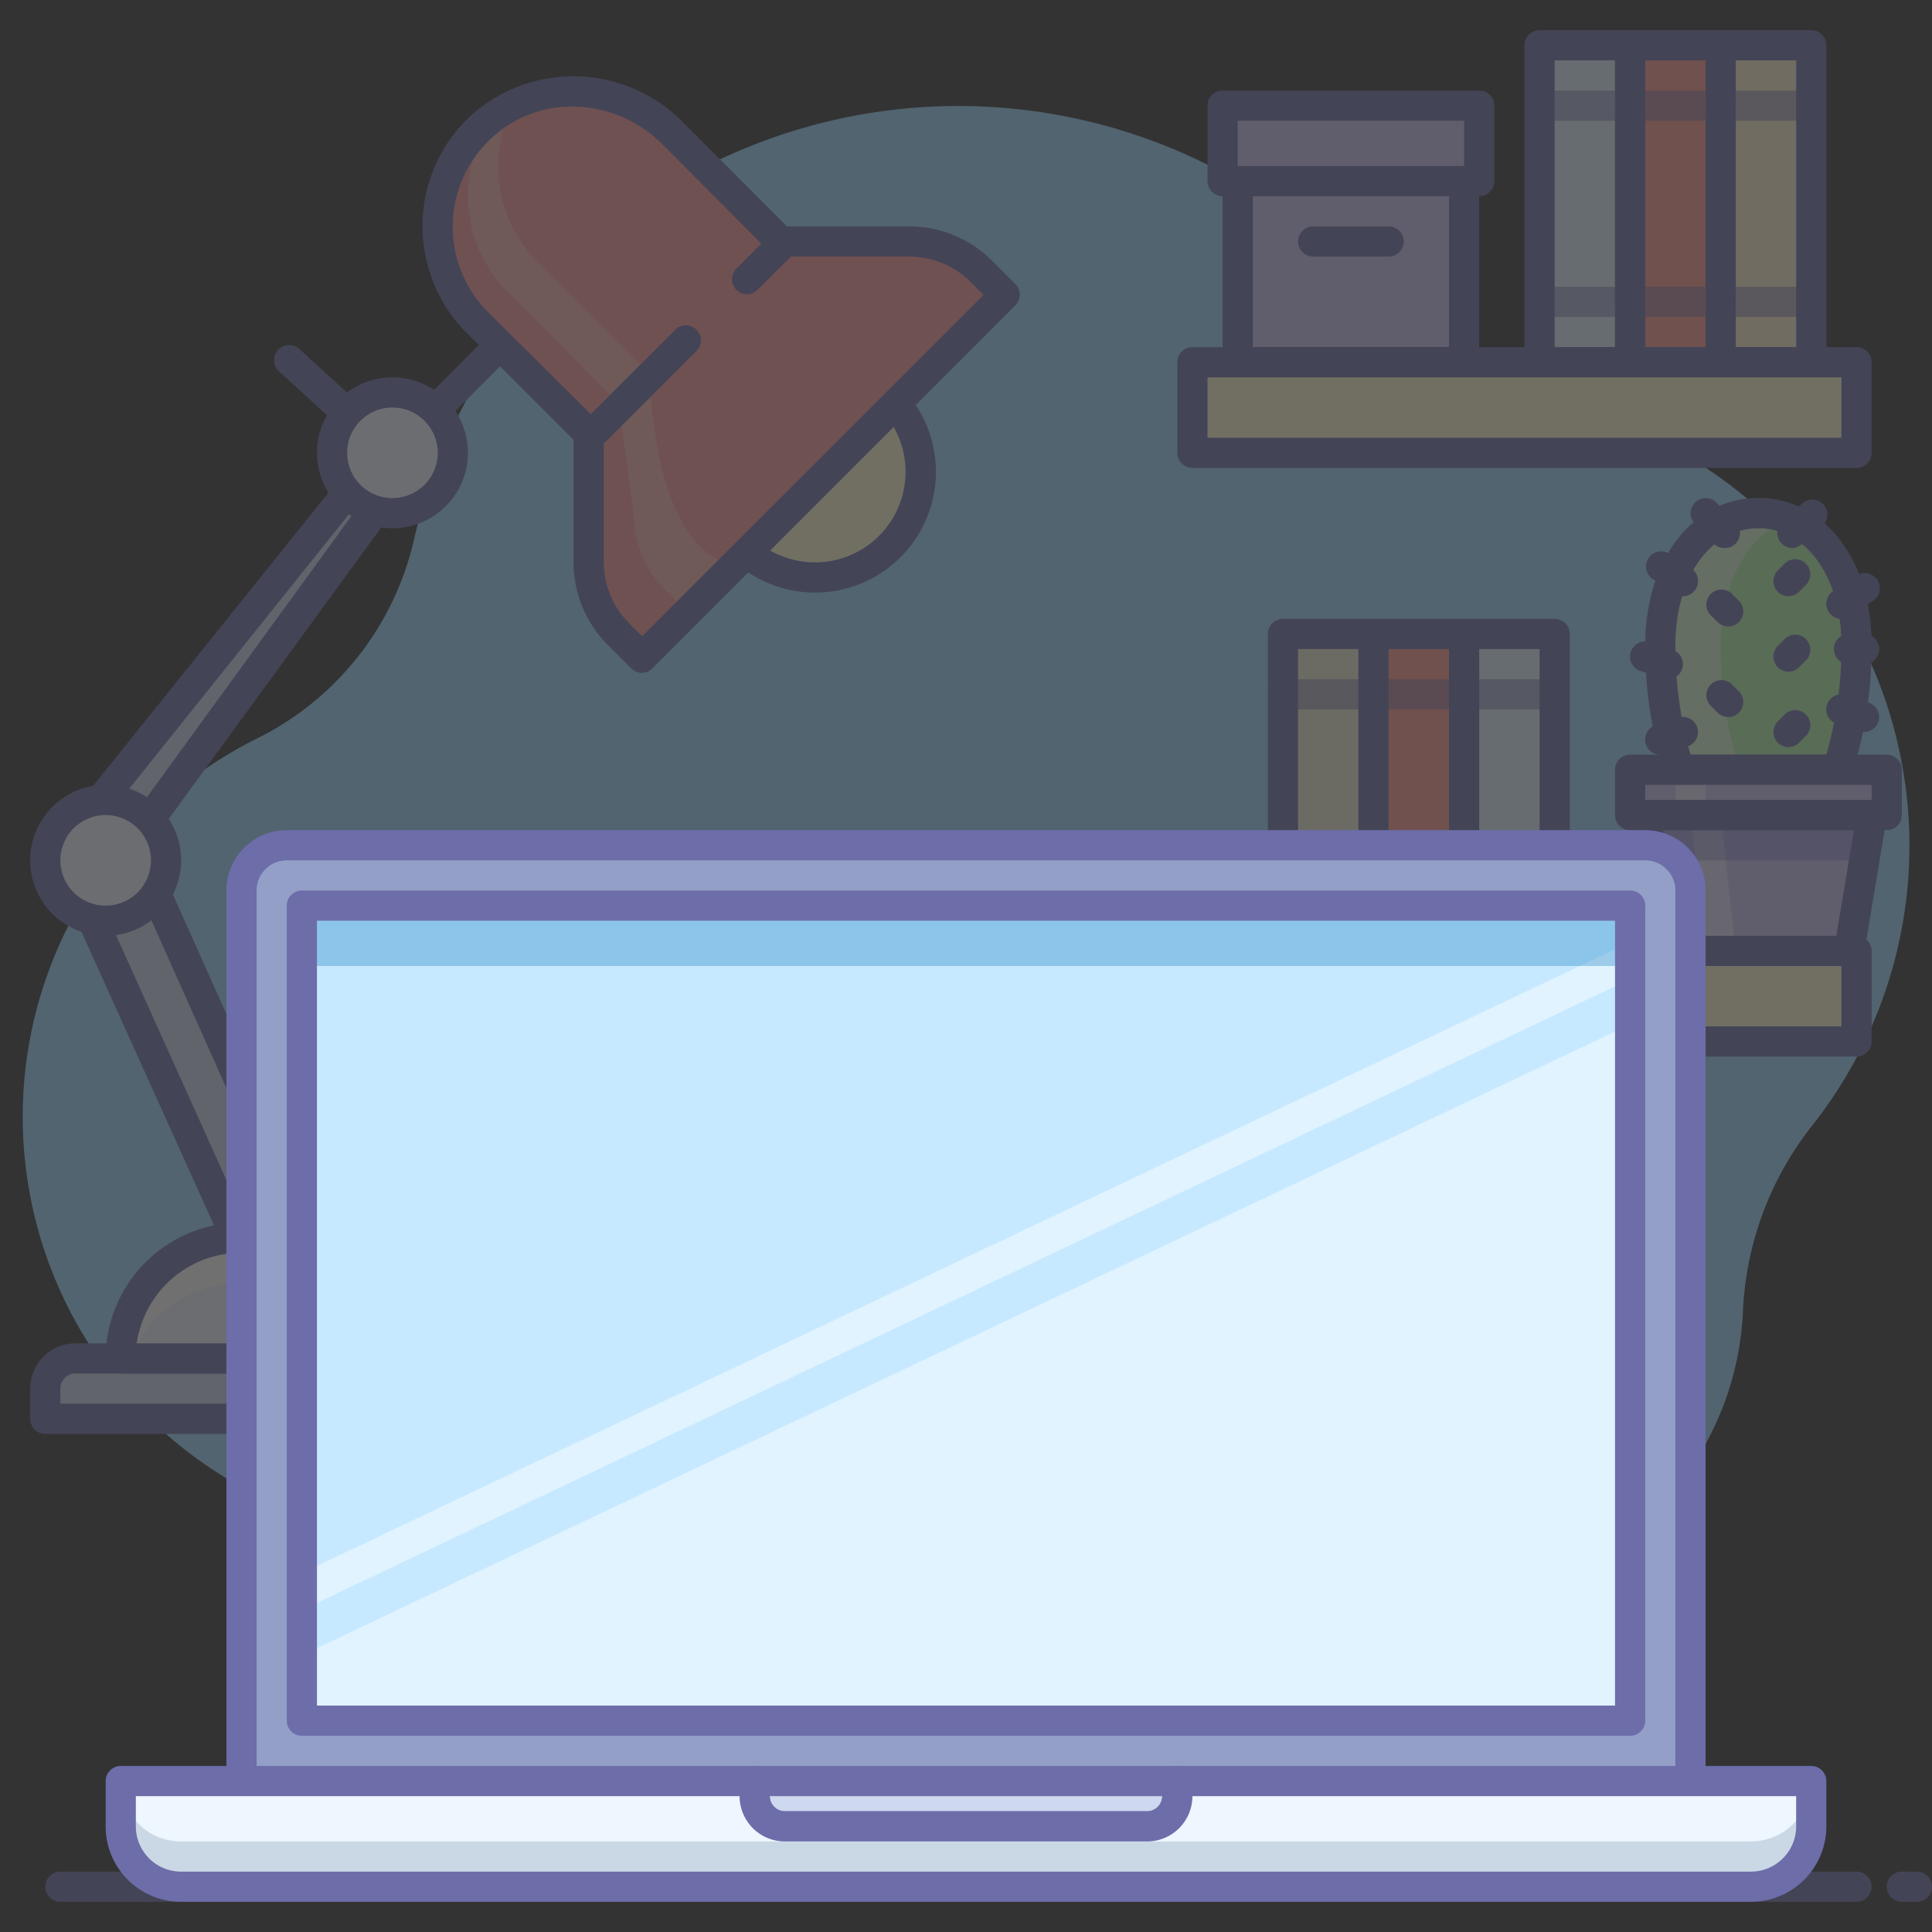 <?xml version="1.0" ?><svg data-name="001" id="_001" viewBox="0 0 128 128" xmlns="http://www.w3.org/2000/svg"><rect x="0" y="0" width="128" height="128" fill="#333333" stroke="none"/><defs><style>.cls-1{opacity:0.3;}.cls-2{fill:#96d7ff;}.cls-3{fill:#f2eed5;}.cls-4{fill:#6d6daa;}.cls-5{fill:#fffad1;}.cls-6{fill:#e0f3ff;}.cls-17,.cls-7{fill:#c9c1f5;}.cls-8{fill:#ff968c;}.cls-9{fill:#fff2cc;}.cls-10{fill:#ff9797;}.cls-11{fill:#fff9e0;}.cls-12{fill:#ced8ee;}.cls-13{fill:#eef6ff;}.cls-14,.cls-18{fill:#fff;}.cls-15{opacity:0.5;}.cls-16{fill:#b1f1a8;}.cls-17,.cls-18,.cls-19{fill-rule:evenodd;}.cls-19{fill:#554dad;}.cls-20{fill:#939fc6;}.cls-21{fill:#c7e9ff;}.cls-22{fill:#0070b8;}.cls-23{fill:#7690a8;}</style></defs><title/><g class="cls-1"><path class="cls-2" d="M126.19,51.69a30,30,0,0,0-23.51-25,19.69,19.69,0,0,1-10.93-6.55A37,37,0,0,0,27.42,35.78,19.57,19.57,0,0,1,17,48.94,28,28,0,1,0,54.66,86.29,9.41,9.41,0,0,1,63.17,81H64a12.39,12.39,0,0,1,12,9.74,20,20,0,0,0,26.06,14.14A20,20,0,0,0,115.47,87,21.38,21.38,0,0,1,120,74.65,29.91,29.91,0,0,0,126.19,51.69Z"/><rect class="cls-3" height="21" width="6" x="85" y="42"/><path class="cls-4" d="M91,64H85a1,1,0,0,1-1-1V42a1,1,0,0,1,1-1h6a1,1,0,0,1,1,1V63A1,1,0,0,1,91,64Zm-5-2h4V43H86Z"/><rect class="cls-5" height="6" width="44" x="79" y="63"/><path class="cls-4" d="M123,70H79a1,1,0,0,1-1-1V63a1,1,0,0,1,1-1h44a1,1,0,0,1,1,1v6A1,1,0,0,1,123,70ZM80,68h42V64H80Z"/><rect class="cls-6" height="21" width="6" x="102" y="3"/><path class="cls-4" d="M108,25h-6a1,1,0,0,1-1-1V3a1,1,0,0,1,1-1h6a1,1,0,0,1,1,1V24A1,1,0,0,1,108,25Zm-5-2h4V4h-4Z"/><rect class="cls-7" height="12" width="15" x="82" y="12"/><path class="cls-4" d="M97,25H82a1,1,0,0,1-1-1V12a1,1,0,0,1,1-1H97a1,1,0,0,1,1,1V24A1,1,0,0,1,97,25ZM83,23H96V13H83Z"/><rect class="cls-7" height="5" width="17" x="81" y="7"/><path class="cls-4" d="M98,13H81a1,1,0,0,1-1-1V7a1,1,0,0,1,1-1H98a1,1,0,0,1,1,1v5A1,1,0,0,1,98,13ZM82,11H97V8H82Z"/><rect class="cls-8" height="21" width="6" x="108" y="3"/><path class="cls-4" d="M114,25h-6a1,1,0,0,1-1-1V3a1,1,0,0,1,1-1h6a1,1,0,0,1,1,1V24A1,1,0,0,1,114,25Zm-5-2h4V4h-4Z"/><rect class="cls-6" height="21" width="6" x="97" y="42"/><path class="cls-4" d="M103,64H97a1,1,0,0,1-1-1V42a1,1,0,0,1,1-1h6a1,1,0,0,1,1,1V63A1,1,0,0,1,103,64Zm-5-2h4V43H98Z"/><rect class="cls-8" height="21" width="6" x="91" y="42"/><path class="cls-4" d="M97,64H91a1,1,0,0,1-1-1V42a1,1,0,0,1,1-1h6a1,1,0,0,1,1,1V63A1,1,0,0,1,97,64Zm-5-2h4V43H92Z"/><rect class="cls-9" height="21" width="6" x="114" y="3"/><path class="cls-4" d="M120,25h-6a1,1,0,0,1-1-1V3a1,1,0,0,1,1-1h6a1,1,0,0,1,1,1V24A1,1,0,0,1,120,25Zm-5-2h4V4h-4Z"/><rect class="cls-5" height="6" width="44" x="79" y="24"/><path class="cls-4" d="M123,31H79a1,1,0,0,1-1-1V24a1,1,0,0,1,1-1h44a1,1,0,0,1,1,1v6A1,1,0,0,1,123,31ZM80,29h42V25H80Z"/><path class="cls-4" d="M92,17H87a1,1,0,1,1,0-2h5a1,1,0,0,1,0,2Z"/><circle class="cls-5" cx="53.98" cy="31.26" r="7" transform="translate(-6.3 47.33) rotate(-45)"/><path class="cls-4" d="M54,39.26a8,8,0,1,1,5.66-2.34h0A8,8,0,0,1,54,39.26Zm0-14a6,6,0,1,0,4.24,10.24h0A6,6,0,0,0,54,25.26Z"/><path class="cls-10" d="M60.23,16h-8.5L44.58,8.85a9.2,9.2,0,0,0-12.51-.63,9,9,0,0,0-.44,13.14L39,28.73v8.5A6.8,6.8,0,0,0,41,42l1.54,1.54,24-24L65,18A6.8,6.8,0,0,0,60.23,16Z"/><g class="cls-1"><path class="cls-11" d="M43,24.73l-7.36-7.36a9,9,0,0,1-2-9.69,8.62,8.62,0,0,0-1.34.66,9,9,0,0,0,1.33,11L41,26.73l2-2Z"/></g><g class="cls-1"><path class="cls-11" d="M43,24.73l-2,2,1,7.5A6.8,6.8,0,0,0,44,39l1.54,1.54,3-3C45,36.38,43.38,31.74,43,24.73Z"/></g><path class="cls-4" d="M42.54,44.58h0a1,1,0,0,1-.71-.29l-1.54-1.54A7.75,7.75,0,0,1,38,37.23V29.14l-7.07-7.07A10,10,0,0,1,28,14.67a9.92,9.92,0,0,1,3.41-7.2,10.18,10.18,0,0,1,13.88.67L52.14,15h8.08a7.75,7.75,0,0,1,5.51,2.28l1.54,1.54a1,1,0,0,1,0,1.41l-24,24A1,1,0,0,1,42.54,44.58ZM37.89,7.06A7.78,7.78,0,0,0,32.73,9a8,8,0,0,0-.39,11.68L39.71,28a1,1,0,0,1,.29.71v8.5a5.76,5.76,0,0,0,1.7,4.1l.84.84L65.16,19.54l-.84-.84a5.76,5.76,0,0,0-4.1-1.7h-8.5a1,1,0,0,1-.71-.29L43.88,9.56A8.47,8.47,0,0,0,37.89,7.06Z"/><path class="cls-4" d="M49.5,19.5a1,1,0,0,1-.71-1.71l2.5-2.5a1,1,0,0,1,1.41,1.41l-2.5,2.5A1,1,0,0,1,49.5,19.5Z"/><path class="cls-4" d="M39,30a1,1,0,0,1-.71-1.71l6.5-6.5a1,1,0,0,1,1.41,1.41l-6.5,6.5A1,1,0,0,1,39,30Z"/><path class="cls-4" d="M29,28a1,1,0,0,1-.71-1.71l4-4a1,1,0,0,1,1.41,1.41l-4,4A1,1,0,0,1,29,28Z"/><polygon class="cls-12" points="8.69 55.53 21 83 17 85 4.41 57.12 8.69 55.53"/><path class="cls-4" d="M17,86a1,1,0,0,1-.91-.59L3.5,57.53a1,1,0,0,1,.56-1.35L8.34,54.6a1,1,0,0,1,1.26.53L21.91,82.59a1,1,0,0,1-.46,1.3l-4,2A1,1,0,0,1,17,86ZM5.76,57.68l11.72,26,2.21-1.11L8.16,56.8Z"/><path class="cls-12" d="M35,94H3V92a2,2,0,0,1,2-2H33a2,2,0,0,1,2,2Z"/><path class="cls-4" d="M35,95H3a1,1,0,0,1-1-1V92a3,3,0,0,1,3-3H33a3,3,0,0,1,3,3v2A1,1,0,0,1,35,95ZM4,93H34V92a1,1,0,0,0-1-1H5a1,1,0,0,0-1,1Z"/><path class="cls-13" d="M28,90H8a8,8,0,0,1,8-8h6a8,8,0,0,1,8,8Z"/><path class="cls-14" d="M16,85h6a8,8,0,0,1,7.41,5H30a8,8,0,0,0-8-8H16a8,8,0,0,0-8,8h.59A8,8,0,0,1,16,85Z"/><path class="cls-4" d="M28,91H8a1,1,0,0,1-1-1,9,9,0,0,1,9-9h6a9,9,0,0,1,9,9,1,1,0,0,1-1,1ZM9.06,89H28.92A7,7,0,0,0,22,83H16A7,7,0,0,0,9.06,89Z"/><polygon class="cls-12" points="26.01 32.23 9.03 55.53 5.28 54.79 24.39 30.97 26.01 32.23"/><path class="cls-4" d="M9,56.53l-.19,0-3.75-.74a1,1,0,0,1-.59-1.61L23.61,30.34A1,1,0,0,1,25,30.18l1.62,1.26a1,1,0,0,1,.19,1.38l-17,23.31A1,1,0,0,1,9,56.53Zm-1.94-2.4,1.5.3,16-22-.08-.06Z"/><circle class="cls-13" cx="7" cy="57" r="4"/><path class="cls-4" d="M7,62a5,5,0,1,1,5-5A5,5,0,0,1,7,62Zm0-8a3,3,0,1,0,3,3A3,3,0,0,0,7,54Z"/><path class="cls-4" d="M22.88,28.25A1,1,0,0,1,22.2,28l-3.72-3.4a1,1,0,0,1,1.35-1.48l3.72,3.4a1,1,0,0,1-.67,1.74Z"/><path class="cls-4" d="M19,88a1,1,0,0,1-1-1V86a1,1,0,0,1,2,0v1A1,1,0,0,1,19,88Z"/><circle class="cls-13" cx="26" cy="30" r="4"/><path class="cls-4" d="M26,35a5,5,0,1,1,5-5A5,5,0,0,1,26,35Zm0-8a3,3,0,1,0,3,3A3,3,0,0,0,26,27Z"/><g class="cls-15"><path class="cls-4" d="M114,8h-6a1,1,0,0,1,0-2h6a1,1,0,0,1,0,2Z"/><path class="cls-4" d="M114,21h-6a1,1,0,0,1,0-2h6a1,1,0,0,1,0,2Z"/></g><g class="cls-15"><path class="cls-4" d="M120,8h-6a1,1,0,0,1,0-2h6a1,1,0,0,1,0,2Z"/><path class="cls-4" d="M120,21h-6a1,1,0,0,1,0-2h6a1,1,0,0,1,0,2Z"/></g><g class="cls-15"><path class="cls-4" d="M108,8h-6a1,1,0,0,1,0-2h6a1,1,0,0,1,0,2Z"/><path class="cls-4" d="M108,21h-6a1,1,0,0,1,0-2h6a1,1,0,0,1,0,2Z"/></g><g class="cls-15"><path class="cls-4" d="M97,47H91a1,1,0,0,1,0-2h6a1,1,0,0,1,0,2Z"/><path class="cls-4" d="M97,60H91a1,1,0,0,1,0-2h6a1,1,0,0,1,0,2Z"/></g><g class="cls-15"><path class="cls-4" d="M103,47H97a1,1,0,0,1,0-2h6a1,1,0,0,1,0,2Z"/><path class="cls-4" d="M103,60H97a1,1,0,0,1,0-2h6a1,1,0,0,1,0,2Z"/></g><g class="cls-15"><path class="cls-4" d="M91,47H85a1,1,0,0,1,0-2h6a1,1,0,0,1,0,2Z"/><path class="cls-4" d="M91,60H85a1,1,0,0,1,0-2h6a1,1,0,0,1,0,2Z"/></g><path class="cls-4" d="M123,126H4a1,1,0,0,1,0-2H123a1,1,0,0,1,0,2Z"/><path class="cls-4" d="M127,126h-1a1,1,0,0,1,0-2h1a1,1,0,0,1,0,2Z"/><path class="cls-16" d="M121.73,51A26.56,26.56,0,0,0,123,42.73c0-5.3-2.91-8.74-6.5-8.74s-6.5,3.5-6.5,8.74A26.56,26.56,0,0,0,111.27,51Z"/><g class="cls-15"><path class="cls-14" d="M118.51,34.38a5.43,5.43,0,0,0-2-.39c-3.59,0-6.5,3.5-6.5,8.74A26.56,26.56,0,0,0,111.27,51h4A26.56,26.56,0,0,1,114,42.73C114,38.51,115.89,35.42,118.51,34.38Z"/></g><path class="cls-4" d="M121.73,52H111.27a1,1,0,0,1-.95-.68A27.41,27.41,0,0,1,109,42.73c0-5.64,3.15-9.74,7.5-9.74s7.5,4.09,7.5,9.74a27.41,27.41,0,0,1-1.32,8.59A1,1,0,0,1,121.73,52ZM112,50h9a26,26,0,0,0,1-7.26c0-4.48-2.31-7.74-5.5-7.74s-5.5,3.25-5.5,7.74A26,26,0,0,0,112,50Z"/><path class="cls-4" d="M111.5,39.5a1,1,0,0,1-.55-.17l-1.5-1a1,1,0,0,1,1.11-1.66l1.5,1a1,1,0,0,1-.56,1.83Z"/><path class="cls-4" d="M114.25,36.31a1,1,0,0,1-.73-.31l-1.24-1.31a1,1,0,0,1,1.46-1.37L115,34.62a1,1,0,0,1-.73,1.69Z"/><path class="cls-4" d="M118.75,36.31a1,1,0,0,1-.68-1.73l1.32-1.22a1,1,0,1,1,1.36,1.47L119.43,36A1,1,0,0,1,118.75,36.31Z"/><path class="cls-4" d="M110.5,45a1,1,0,0,1-.32-.05l-1.5-.5a1,1,0,0,1,.63-1.9l1.5.5A1,1,0,0,1,110.5,45Z"/><path class="cls-4" d="M110,50a1,1,0,0,1-.32-1.95l1.5-.5a1,1,0,0,1,.63,1.9l-1.5.5A1,1,0,0,1,110,50Z"/><path class="cls-4" d="M122,41a1,1,0,0,1-.56-1.83l1.5-1a1,1,0,1,1,1.11,1.66l-1.5,1A1,1,0,0,1,122,41Z"/><path class="cls-4" d="M123.5,44h-1a1,1,0,0,1,0-2h1a1,1,0,0,1,0,2Z"/><path class="cls-4" d="M114.5,47.5a1,1,0,0,1-.71-.29l-.5-.5a1,1,0,0,1,1.41-1.41l.5.5a1,1,0,0,1-.71,1.71Z"/><path class="cls-4" d="M114.5,41.5a1,1,0,0,1-.71-.29l-.5-.5a1,1,0,0,1,1.41-1.41l.5.5a1,1,0,0,1-.71,1.71Z"/><path class="cls-4" d="M118.5,44.5a1,1,0,0,1-.71-1.71l.5-.5a1,1,0,0,1,1.41,1.41l-.5.5A1,1,0,0,1,118.5,44.5Z"/><path class="cls-4" d="M118.5,39.5a1,1,0,0,1-.71-1.71l.5-.5a1,1,0,0,1,1.41,1.41l-.5.5A1,1,0,0,1,118.5,39.5Z"/><path class="cls-4" d="M118.5,49.5a1,1,0,0,1-.71-1.71l.5-.5a1,1,0,0,1,1.41,1.41l-.5.5A1,1,0,0,1,118.5,49.5Z"/><path class="cls-4" d="M123.5,48.5a1,1,0,0,1-.32-.05l-1.5-.5a1,1,0,0,1,.63-1.9l1.5.5a1,1,0,0,1-.32,1.95Z"/><polygon class="cls-17" points="122.5 63 110.5 63 109 54 124 54 122.5 63"/><g class="cls-15"><polygon class="cls-18" points="115 63 113 63 112 54 114 54 115 63"/></g><g class="cls-1"><polygon class="cls-19" points="123.5 57 124 54 109 54 109.5 57 123.5 57"/></g><path class="cls-4" d="M122.5,64h-12a1,1,0,0,1-1-.84l-1.5-9A1,1,0,0,1,109,53h15a1,1,0,0,1,1,1.16l-1.5,9A1,1,0,0,1,122.5,64Zm-11.15-2h10.31l1.17-7H110.18Z"/><rect class="cls-7" height="3" width="17" x="108" y="51"/><g class="cls-15"><rect class="cls-14" height="3" width="2" x="111" y="51"/></g><path class="cls-4" d="M125,55H108a1,1,0,0,1-1-1V51a1,1,0,0,1,1-1h17a1,1,0,0,1,1,1v3A1,1,0,0,1,125,55Zm-16-2h15V52H109Z"/></g><path class="cls-20" d="M19,56h90a3,3,0,0,1,3,3v62a0,0,0,0,1,0,0H16a0,0,0,0,1,0,0V59A3,3,0,0,1,19,56Z"/><path class="cls-4" d="M112,122H16a1,1,0,0,1-1-1V59a4,4,0,0,1,4-4h90a4,4,0,0,1,4,4v62A1,1,0,0,1,112,122Zm-95-2h94V59a2,2,0,0,0-2-2H19a2,2,0,0,0-2,2Z"/><path class="cls-12" d="M76,121H52a2,2,0,0,1-2-2v-1H78v1A2,2,0,0,1,76,121Z"/><path class="cls-4" d="M76,122H52a3,3,0,0,1-3-3v-1a1,1,0,0,1,1-1H78a1,1,0,0,1,1,1v1A3,3,0,0,1,76,122Zm-25-3a1,1,0,0,0,1,1H76a1,1,0,0,0,1-1Z"/><rect class="cls-6" height="54" width="88" x="20" y="60"/><polygon class="cls-21" points="107.95 62.44 108 60 20 60 20 104.22 107.95 62.44"/><polygon class="cls-21" points="107.72 68 20 109.67 20 106.67 107.75 64.99 107.72 68"/><g class="cls-1"><rect class="cls-22" height="4" width="88.05" x="19.95" y="60"/></g><path class="cls-4" d="M108,115H20a1,1,0,0,1-1-1V60a1,1,0,0,1,1-1h88a1,1,0,0,1,1,1v54A1,1,0,0,1,108,115Zm-87-2h86V61H21Z"/><path class="cls-13" d="M120,118H78v1a2,2,0,0,1-2,2H52a2,2,0,0,1-2-2v-1H8v3a4,4,0,0,0,4,4H116a4,4,0,0,0,4-4Z"/><g class="cls-1"><path class="cls-23" d="M116,122H12a4,4,0,0,1-4-4H8v3a4,4,0,0,0,4,4H116a4,4,0,0,0,4-4v-3A4,4,0,0,1,116,122Z"/></g><path class="cls-4" d="M116,126H12a5,5,0,0,1-5-5v-3a1,1,0,0,1,1-1H50a1,1,0,0,1,1,1v1a1,1,0,0,0,1,1H76a1,1,0,0,0,1-1v-1a1,1,0,0,1,1-1h42a1,1,0,0,1,1,1v3A5,5,0,0,1,116,126ZM9,119v2a3,3,0,0,0,3,3H116a3,3,0,0,0,3-3v-2H79a3,3,0,0,1-3,3H52a3,3,0,0,1-3-3Z"/></svg>